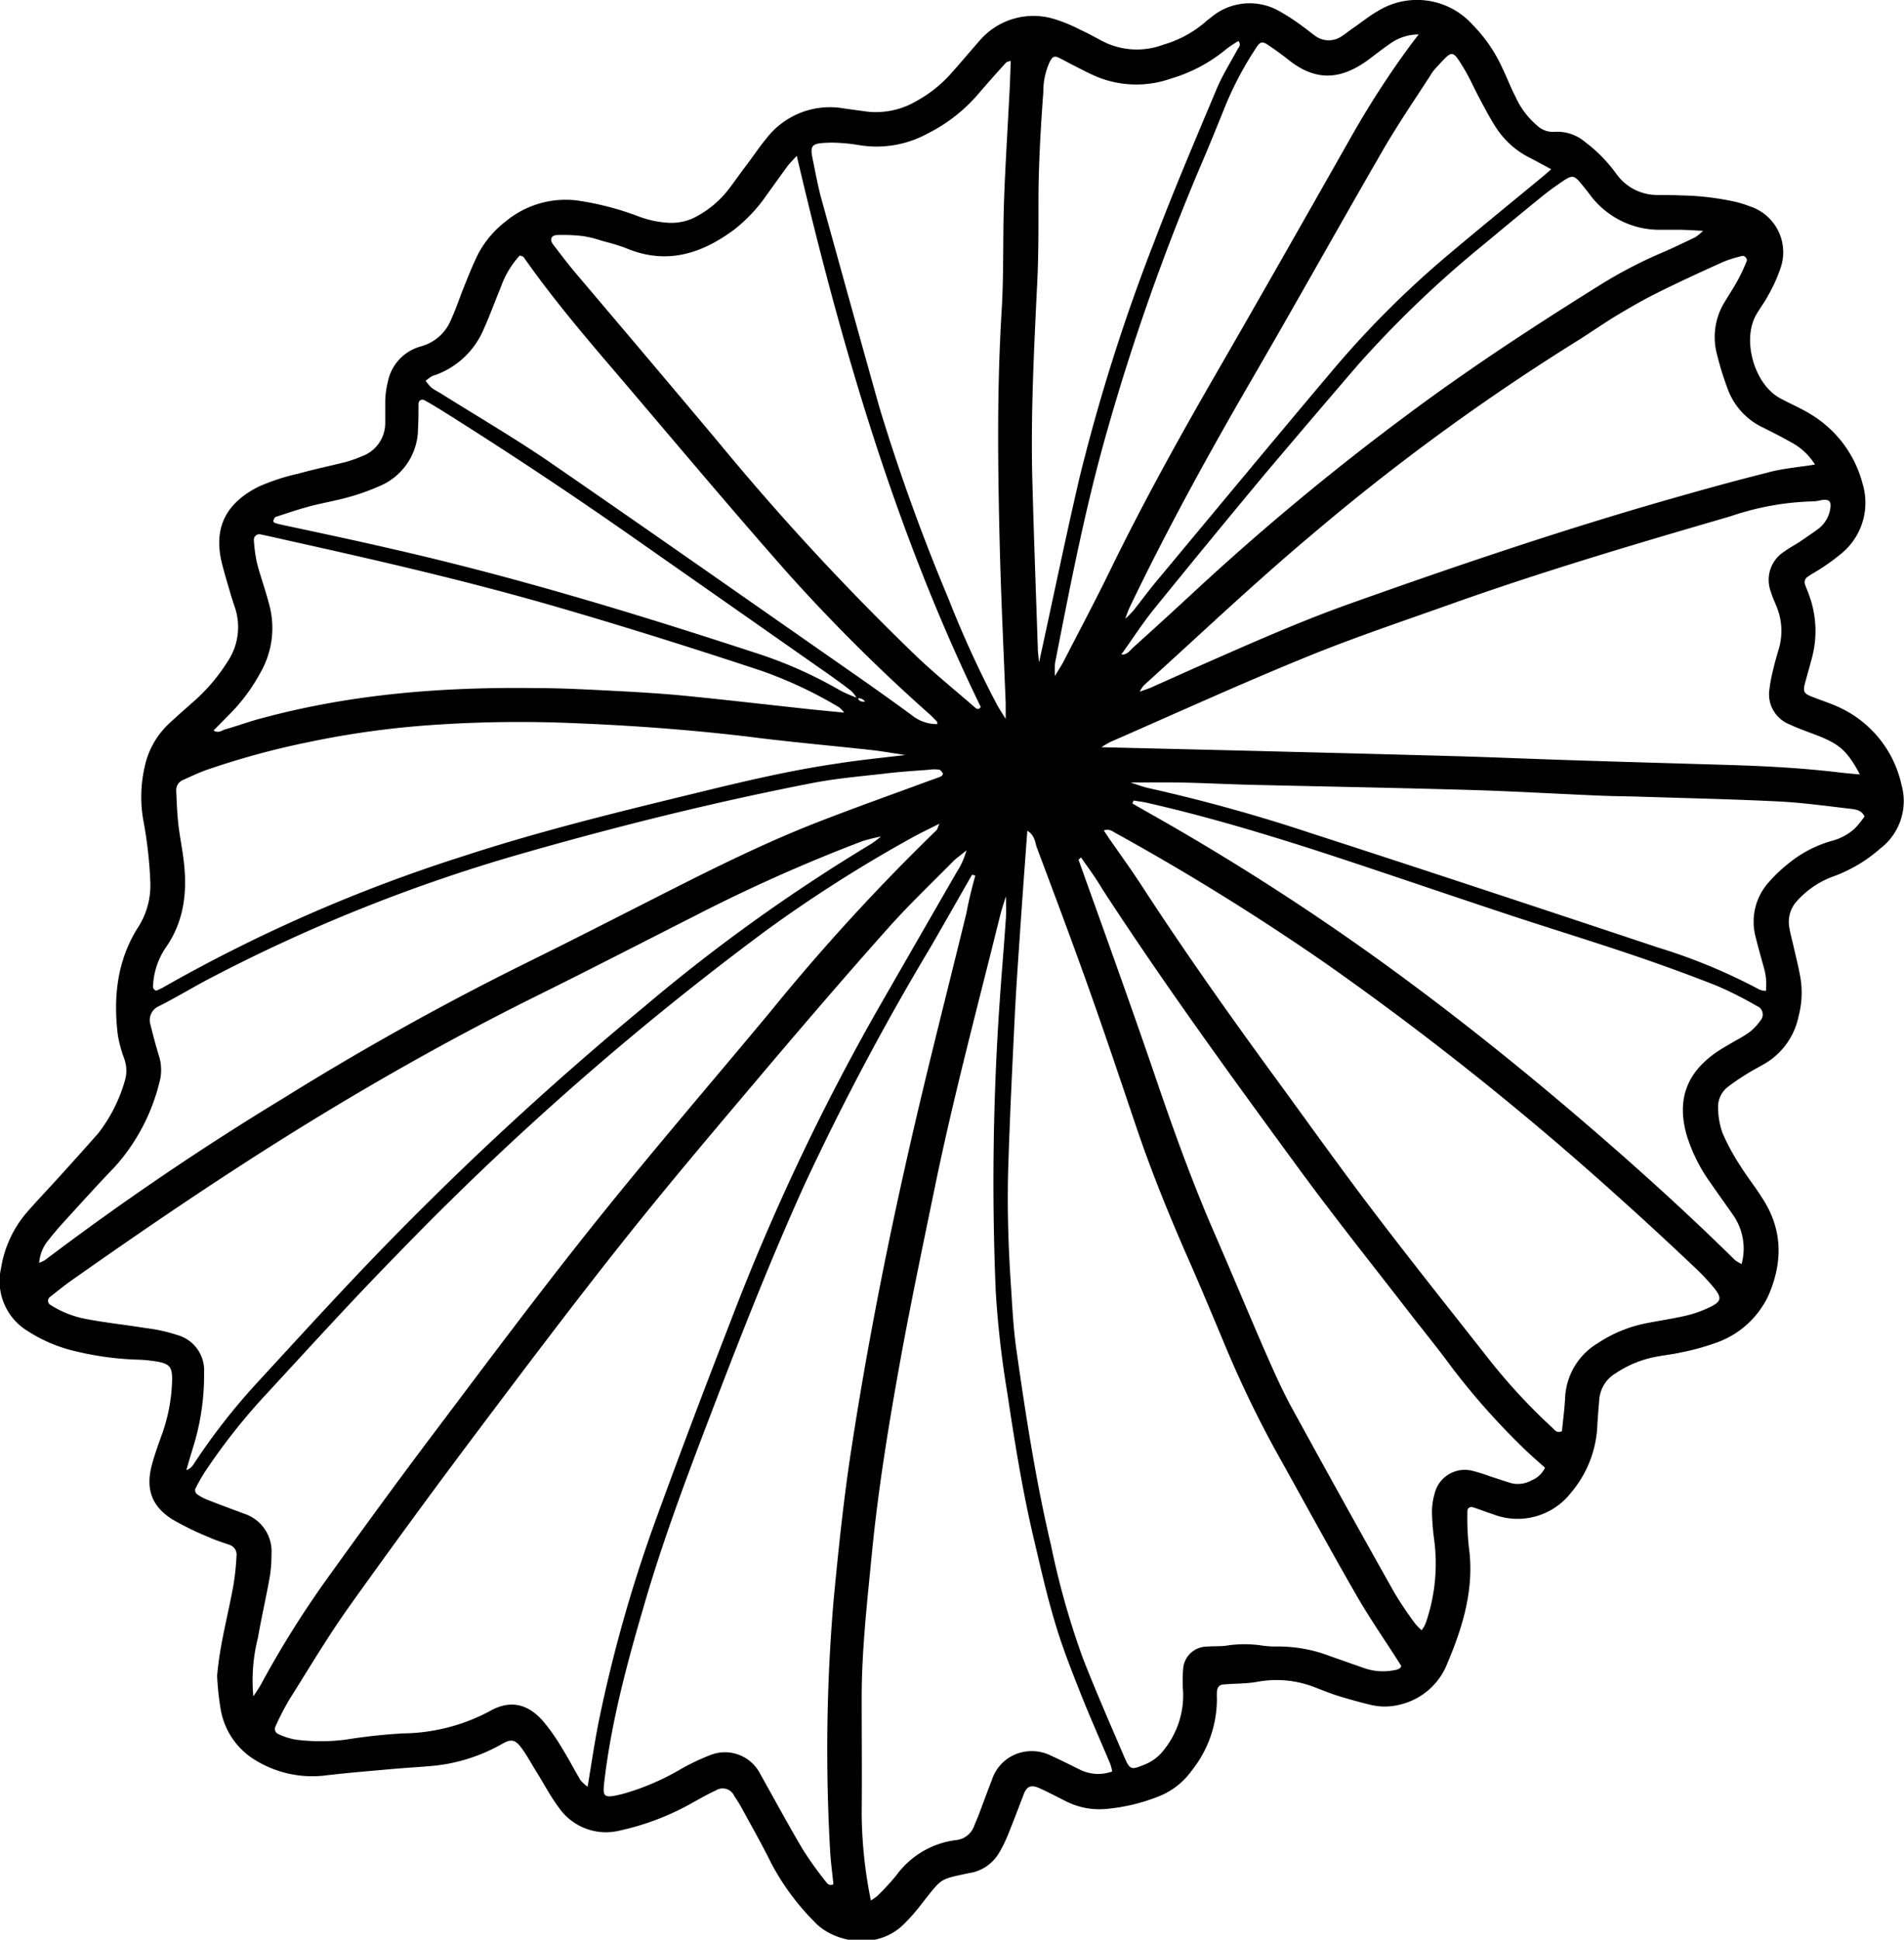 <svg xmlns="http://www.w3.org/2000/svg" viewBox="0 0 232.3 236.54"><title>Patella</title><g id="Layer_2" data-name="Layer 2"><g id="Inserted_Image_Image" data-name="Inserted Image Image"><path d="M26.49,204.37c.31-3.79,1.34-7.42,2-11.12a32.53,32.53,0,0,0,.37-3.56,1.23,1.23,0,0,0-.87-1.3c-.82-.3-1.67-.55-2.47-.92a35.5,35.5,0,0,1-4.51-2.2c-2.52-1.59-3.26-3.73-2.48-6.63.35-1.31.82-2.59,1.28-3.87A21.07,21.07,0,0,0,21,168.2c0-1.46-.29-1.86-1.71-2.14a17.49,17.49,0,0,0-2.62-.26,36.59,36.59,0,0,1-7.36-1,18.27,18.27,0,0,1-5.94-2.49,7.12,7.12,0,0,1-3.24-7.67,13.7,13.7,0,0,1,3.21-6.87c1.26-1.44,2.59-2.83,3.88-4.25,1.61-1.78,3.22-3.56,4.8-5.36a19,19,0,0,0,3.22-6.39,4.28,4.28,0,0,0-.14-2.82,15.19,15.19,0,0,1-.73-2.78c-.56-4.64-.07-9.11,2.51-13.14a9.44,9.44,0,0,0,1.46-5.46,51.24,51.24,0,0,0-.87-7.62,16.38,16.38,0,0,1,.18-6.43,10,10,0,0,1,2.86-5.17c.93-.88,1.89-1.72,2.85-2.57a22.29,22.29,0,0,0,4.38-5.06,7.55,7.55,0,0,0,.92-6.65c-.24-.68-.45-1.37-.65-2.06-.31-1.07-.64-2.14-.91-3.22-1.16-4.56.6-7.52,4.49-9.46a25.61,25.61,0,0,1,4.77-1.56c1.92-.54,3.88-.94,5.82-1.43a14.8,14.8,0,0,0,2-.71A4.3,4.3,0,0,0,47,51.57c0-.88,0-1.77,0-2.64a11,11,0,0,1,.32-2.37,5.6,5.6,0,0,1,4-4.31,5.51,5.51,0,0,0,3.68-3.2c.57-1.23,1-2.53,1.5-3.79s1.12-2.82,1.78-4.18A12.19,12.19,0,0,1,61.7,27a11.45,11.45,0,0,1,8.73-2.55,35.34,35.34,0,0,1,7.64,2,12.32,12.32,0,0,0,3.51.72,6.42,6.42,0,0,0,3.66-.92,12.31,12.31,0,0,0,3.46-2.92c.7-.88,1.33-1.8,2-2.7,1-1.28,1.86-2.61,2.88-3.84A9.78,9.78,0,0,1,103,13.23l2.85.39a9.75,9.75,0,0,0,6-1.32A15.72,15.72,0,0,0,116,9c1.17-1.31,2.3-2.65,3.48-4a8.66,8.66,0,0,1,9.14-2.68,18.37,18.37,0,0,1,3.1,1.27c.94.43,1.85.93,2.77,1.42a9.16,9.16,0,0,0,7.44.44,13.61,13.61,0,0,0,5.22-2.85c.18-.17.38-.3.57-.45a7.31,7.31,0,0,1,8.52-.7,24.38,24.38,0,0,1,2.61,1.71c.52.36,1,.77,1.53,1.15a2.79,2.79,0,0,0,3.36.08c.54-.34,1-.75,1.56-1.11.92-.65,1.8-1.36,2.77-1.91A9.11,9.11,0,0,1,179.65,3a18.29,18.29,0,0,1,3.65,5.31c.56,1.15,1,2.34,1.6,3.49a9.94,9.94,0,0,0,2.56,3.44,2.84,2.84,0,0,0,2.17.84,5.24,5.24,0,0,1,3.78,1.25,18.08,18.08,0,0,1,2.31,2.07,19.41,19.41,0,0,1,1.52,1.85,6.13,6.13,0,0,0,4.94,2.53c1,0,1.92,0,2.88.05a33.1,33.1,0,0,1,6.66.78,13.75,13.75,0,0,1,1.82.57,5.88,5.88,0,0,1,3.67,7.59A18.63,18.63,0,0,1,215.74,36c-.44.85-1.05,1.62-1.51,2.45-1.71,3.11-.16,8.42,2.93,10.1,1.27.69,2.61,1.25,3.81,2A14,14,0,0,1,227.25,59a8,8,0,0,1-2.74,8.62A25.25,25.25,0,0,1,222,69.43c-.47.31-1,.58-1.43.89a.79.79,0,0,0-.33,1c.14.37.29.74.43,1.12a12.67,12.67,0,0,1,.34,8c-.26,1-.56,2-.82,3-.22.85-.07,1.14.75,1.47,1.26.51,2.58.9,3.79,1.51A13.6,13.6,0,0,1,232,95.73a7.28,7.28,0,0,1-2.6,7.75,18,18,0,0,1-5.51,3.32,11,11,0,0,0-4.58,3,3.77,3.77,0,0,0-1,3.31c.11.7.31,1.4.47,2.1.3,1.32.64,2.64.88,4a11.21,11.21,0,0,1-.23,4.75,8.72,8.72,0,0,1-4.05,5.71c-.75.44-1.54.84-2.28,1.31a25.28,25.28,0,0,0-2.18,1.48,3.08,3.08,0,0,0-1.3,2.71,9.33,9.33,0,0,0,.54,3,26.64,26.64,0,0,0,2.17,4c.84,1.35,1.85,2.6,2.72,4,2.49,3.83,2.46,7.86.67,11.9a11.12,11.12,0,0,1-6.5,5.73,29.35,29.35,0,0,1-4.16,1.13c-1,.23-2.05.33-3.07.53a13.11,13.11,0,0,0-4.86,2,4.08,4.08,0,0,0-2,3.11c-.09,1-.17,2.07-.24,3.11a13.54,13.54,0,0,1-3.21,8.34,8.26,8.26,0,0,1-9.51,2.64c-.84-.27-1.65-.6-2.49-.86a.49.49,0,0,0-.65.49,34.2,34.2,0,0,0,.17,4.3c.72,5-.68,9.69-2.6,14.21a8.22,8.22,0,0,1-5.72,5.05,7.4,7.4,0,0,1-3.56.07c-1.24-.29-2.48-.64-3.69-1s-2.11-.74-3.16-1.14a12.79,12.79,0,0,0-7.06-.69c-1.33.24-2.71.2-4.07.32-.57,0-.83.34-.87.93a5.61,5.61,0,0,0,0,.71,14,14,0,0,1-3.09,8.89,9,9,0,0,1-3.91,3.08,22.72,22.72,0,0,1-6.5,1.57,9,9,0,0,1-4.89-.92c-1.07-.53-2.13-1.1-3.22-1.59s-1.6-.27-2,.83c-.63,1.64-1.25,3.28-1.91,4.91a16.56,16.56,0,0,1-1.07,2.15,5.11,5.11,0,0,1-3.19,2.36l-.47.09c-3.68.79-3.23.54-5.78,3.75a21.7,21.7,0,0,1-2.38,2.68c-3.28,3-8.4,2-10.71-.51a30,30,0,0,1-5.25-7.12c-1.09-2.22-2.32-4.38-3.51-6.56a18.31,18.31,0,0,0-1-1.64,1.55,1.55,0,0,0-2.26-.68c-.94.42-1.84.95-2.76,1.45a31.83,31.83,0,0,1-8.91,3.43,7,7,0,0,1-7.43-2.73c-1.06-1.39-1.88-3-2.8-4.45-.59-.95-1.12-1.95-1.78-2.85-.8-1.08-1.27-1.18-2.44-.5a21.16,21.16,0,0,1-8.87,2.69c-1.52.13-3,.21-4.55.35-2.62.23-5.25.45-7.87.75a13.29,13.29,0,0,1-9.15-2.08,9,9,0,0,1-3.83-5.87A33.71,33.71,0,0,1,26.49,204.37ZM105.61,85.58l.15.16-.2-.11a.87.87,0,0,0-1-.45,4.09,4.09,0,0,0-.68-.9c-1.27-1-2.57-1.91-3.88-2.82q-11.49-8.05-23-16.1T53.62,49.88c-.61-.37-1.23-.74-1.86-1.09a.48.48,0,0,0-.7.38c0,1,0,2.08-.06,3.11a7.63,7.63,0,0,1-4.7,7,27.23,27.23,0,0,1-3.83,1.36c-1.54.43-3.12.69-4.67,1.1-1.38.37-2.75.83-4.11,1.28-.16,0-.28.3-.34.48s.19.27.32.31c.38.12.77.19,1.16.28,4.68,1,9.38,2,14.05,3.09C63.45,70.55,77.75,74.89,92,79.56a52.43,52.43,0,0,1,10.51,4.64,17.53,17.53,0,0,0,2.17.94C104.82,85.59,105.22,85.57,105.61,85.58Zm31.12-5.78c.77.14,1.13-.49,1.58-.89q3.93-3.54,7.8-7.13a310.17,310.17,0,0,1,25.48-21.12c7.56-5.65,15.46-10.81,23.47-15.81a55.88,55.88,0,0,1,7.86-4.1c1.32-.57,2.62-1.2,3.91-1.82a6.83,6.83,0,0,0,.95-.78c-1.13-.06-1.9-.11-2.68-.13-1,0-1.92,0-2.88,0A10.55,10.55,0,0,1,194,23.77c-.15-.19-.29-.39-.44-.57-1.69-2.1-1.49-2.08-3.76-.5-.46.32-.91.66-1.35,1-2.47,2-4.95,4.05-7.41,6.1a131.79,131.79,0,0,0-15.41,14.75Q160,51.1,154.4,57.72q-6.83,8.2-13.56,16.5c-1.45,1.79-2.71,3.75-4.06,5.63a1.42,1.42,0,0,0-.13.12.4.4,0,0,0,0,.11Zm.52-4.31a10.31,10.31,0,0,0,1-1c.91-1.12,1.75-2.29,2.67-3.4,7.16-8.59,14.3-17.21,21.52-25.76a117.26,117.26,0,0,1,14.22-14.23c3.91-3.3,7.88-6.52,11.82-9.78l.78-.68c-.91-.49-1.72-.94-2.54-1.36a10.56,10.56,0,0,1-4.24-3.79c-.73-1.14-1.36-2.35-2-3.55s-1.11-2.31-1.76-3.4c-1.61-2.68-1.47-2.45-3.57-.21a4.79,4.79,0,0,0-.57.77c-2,3.09-4.07,6.12-5.91,9.3-5.4,9.34-10.65,18.77-16.07,28.09-5.22,9-10.22,18.09-14.72,27.46-.24.5-.41,1-.61,1.55l-.08.08ZM123.36,7.42c-.21.07-.49.08-.63.23q-1.7,1.86-3.34,3.77a19.75,19.75,0,0,1-6.19,4.85,13,13,0,0,1-8.36,1.43,20.88,20.88,0,0,0-2.38-.27,13.68,13.68,0,0,0-1.92,0c-1.45.08-1.7.39-1.43,1.76.32,1.57.61,3.14,1,4.68q3.57,12.95,7.2,25.87a241.61,241.61,0,0,0,8.39,23.22,128.56,128.56,0,0,0,6,13.09c.22.4.48.77,1,1.62,0-1,0-1.42,0-1.87-.25-6.47-.57-12.94-.73-19.41-.23-9.51-.35-19,.24-28.54.27-4.47.13-9,.29-13.43s.46-9.11.69-13.66c.06-1.11.08-2.23.13-3.34l.08-.12ZM107.53,102a22.07,22.07,0,0,0-2.3.57,200.29,200.29,0,0,0-20.58,9.18c-6.42,3.25-12.81,6.55-19.26,9.74-8.68,4.3-17.14,9-25.42,14-10.62,6.42-20.89,13.36-31,20.48-1,.69-1.92,1.44-2.86,2.18a.58.58,0,0,0,.08,1,12.2,12.2,0,0,0,4.45,1.72c2.36.45,4.74.69,7.11,1.08a20.16,20.16,0,0,1,3.95.87,4.47,4.47,0,0,1,3.2,4.55,29.5,29.5,0,0,1-1.16,8.52c-.34,1.13-.69,2.26-1,3.39a1.75,1.75,0,0,0,.88-.72,76.78,76.78,0,0,1,7.66-9.84c5.2-5.64,10.37-11.33,15.72-16.83a398.66,398.66,0,0,1,31.57-29.1,212.67,212.67,0,0,1,27.65-19.84,12.64,12.64,0,0,0,1.33-1l.13-.14Zm17.81-.69c-.35,4.74-.69,9.36-1,14-.22,3.19-.43,6.38-.58,9.57-.28,5.75-.56,11.49-.74,17.24-.16,5,0,10.07.35,15.1.15,2.47.29,4.95.64,7.4,1.14,8,2.37,16,4.22,23.82a98.61,98.61,0,0,0,3.91,13.83c1.57,4,3.32,8,5,11.92.71,1.66.85,1.67,2.49,1a5.51,5.51,0,0,0,2.43-1.87,10.61,10.61,0,0,0,2.29-6.91,18.34,18.34,0,0,1,0-2.87,2.91,2.91,0,0,1,2.83-2.74c.87-.08,1.76,0,2.63-.15a14.53,14.53,0,0,1,4.06,0,11.15,11.15,0,0,0,1.91.13,17.9,17.9,0,0,1,6.56,1.2l4.07,1.43a7,7,0,0,0,3.55.29c.45-.07.93-.18,1-.55-1.89-3-3.81-5.72-5.47-8.62-3.39-5.89-6.63-11.86-9.94-17.79a132.84,132.84,0,0,1-6.3-13.19c-1.39-3.31-2.77-6.63-4.22-9.92-2.35-5.34-4.55-10.74-6.42-16.27s-3.77-11.21-5.75-16.77c-2.06-5.8-4.23-11.56-6.39-17.32C126.27,102.59,126.19,101.81,125.34,101.31Zm-7.42,2.38c-.81.68-1.31,1-1.74,1.46-2.64,2.67-5.37,5.27-7.86,8.07-4.74,5.31-9.38,10.71-14,16.14-6.09,7.21-12.22,14.39-18.1,21.77-6.42,8.07-12.62,16.32-18.82,24.56Q49.85,185.76,42.54,196c-2.59,3.65-4.88,7.51-7.27,11.3a33.06,33.06,0,0,0-1.64,3.19.69.69,0,0,0,.39,1,8.17,8.17,0,0,0,2,.64,23.56,23.56,0,0,0,6.22,0,69.29,69.29,0,0,1,6.9-.75,23,23,0,0,0,10.57-2.69c2.42-1.4,4.59-1,6.49,1.13a23.49,23.49,0,0,1,2.34,3.31c.81,1.29,1.5,2.64,2.28,3.95a5,5,0,0,0,.87.8c.5-2.94.89-5.71,1.46-8.44a174.6,174.6,0,0,1,6.73-23.75c3-8.27,6.12-16.48,9.3-24.68A275.36,275.36,0,0,1,107,123.25q4.83-8.41,9.69-16.84A9.67,9.67,0,0,0,117.92,103.69Zm1,3.06-.33-.07c-1.67,2.91-3.32,5.83-5,8.73a315,315,0,0,0-15.51,29.22c-3.89,8.6-7.36,17.37-10.73,26.17-3,7.84-6,15.67-8.41,23.73-2.17,7.36-4.24,14.74-5.17,22.39-.26,2.15-.28,2.45,2,1.89.54-.13,1.08-.31,1.61-.48a30.33,30.33,0,0,0,5.45-2.46A26.59,26.59,0,0,1,86.73,214a4.82,4.82,0,0,1,6,2.28c1.72,3.07,3.39,6.16,5.18,9.19a42.22,42.22,0,0,0,2.77,3.89c.2.26.44.67,1,.42-.14-1.43-.34-2.85-.41-4.28a215.78,215.78,0,0,1,.42-30.19c.58-6.13,1.21-12.25,2.14-18.34,1.85-12.09,4.19-24.09,6.89-36,2.23-9.9,4.77-19.73,7.18-29.58C118.19,109.83,118.57,108.29,119,106.75Zm-88,100.11c.4-.63.67-1,.89-1.4a120.79,120.79,0,0,1,8-12.81c4.31-6,8.62-11.92,13.05-17.79,6.59-8.74,13.14-17.53,20-26.08s14-16.85,21-25.25a252.88,252.88,0,0,1,20.39-22.28c.12-.1.15-.31.36-.8-1.33.67-2.33,1.14-3.3,1.68a168.89,168.89,0,0,0-18,11.46,365.82,365.82,0,0,0-45,39.53c-5.37,5.48-10.53,11.16-15.74,16.8A74.45,74.45,0,0,0,25,179.49a20.39,20.39,0,0,0-1.18,2.09.65.65,0,0,0,.18.6,5.45,5.45,0,0,0,1.25.69c1.48.59,3,1.14,4.48,1.7a4.84,4.84,0,0,1,3.39,5,16,16,0,0,1-.23,2.86c-.44,2.44-1,4.86-1.42,7.29A21,21,0,0,0,30.91,206.86Zm91.83-97.59c-.33,1-.54,1.65-.7,2.26-2.76,11.17-5.75,22.29-8.06,33.57-1.37,6.66-2.77,13.31-4,20-1.46,8-2.8,16.06-3.6,24.19-.57,5.89-1.25,11.76-1.26,17.69,0,4.72.05,9.44,0,14.16a55.13,55.13,0,0,0,1.12,10.61,5.69,5.69,0,0,0,.82-.58,29.51,29.51,0,0,0,2.28-2.47,10.64,10.64,0,0,1,7.22-4.3,2.64,2.64,0,0,0,2.31-1.8c.2-.52.44-1,.63-1.56.51-1.34,1-2.7,1.51-4a5.06,5.06,0,0,1,4.22-3.46,5.27,5.27,0,0,1,3,.52c1.17.53,2.31,1.11,3.46,1.67a5,5,0,0,0,4,.25,6.71,6.71,0,0,0-.25-.94c-1.24-2.95-2.55-5.87-3.72-8.85-1.09-2.75-2.17-5.51-3-8.33-1-3.29-1.75-6.65-2.54-10-1.43-6-2.4-12.07-3.31-18.15a117.71,117.71,0,0,1-1.4-12.39,318.91,318.91,0,0,1,.49-35.25c.22-3.27.51-6.54.73-9.81C122.79,111.42,122.74,110.57,122.74,109.27Zm11.64-18.15c8.26.2,16,.38,23.76.58q9.72.24,19.42.51c4.8.14,9.59.35,14.38.5,6.07.2,12.15.37,18.22.55,4.79.14,9.58.37,14.35.95.76.09,1.53.15,2.4.23-1.45-2.72-2.4-3.62-4.81-4.6-1.26-.51-2.56-.93-3.79-1.51a3.94,3.94,0,0,1-2.44-4.26,18.55,18.55,0,0,1,.44-2.34c.2-.86.44-1.71.69-2.55a7.82,7.82,0,0,0-.33-5.39c-.21-.52-.44-1-.6-1.56a4.09,4.09,0,0,1,1.66-5c.64-.47,1.36-.83,2-1.27s1.48-1,2.16-1.51A3.82,3.82,0,0,0,223.31,62c.14-.91-.16-1.17-1.16-1a4.36,4.36,0,0,1-.94.14,33.79,33.79,0,0,0-10.11,1.83c-11.35,3.3-22.69,6.65-33.84,10.61-6,2.14-12.1,4.17-18,6.59-8,3.26-15.84,6.84-23.75,10.29A12.55,12.55,0,0,0,134.38,91.12Zm.28,10.15.77,1.15c1.23,1.77,2.5,3.52,3.68,5.32,5,7.7,10.3,15.23,15.72,22.66,4.16,5.67,8.23,11.41,12.48,17,4.79,6.31,9.73,12.49,14.62,18.71a72.56,72.56,0,0,0,7.52,8.06c.26.25.5.63,1.11.35.12-1.28.31-2.62.38-4a8.2,8.2,0,0,1,4-6.73,16.46,16.46,0,0,1,5.72-2.39c1.64-.33,3.31-.57,4.94-.94a14.19,14.19,0,0,0,2.71-.92c1.8-.82,1.88-1.23.54-2.8a27.88,27.88,0,0,0-2.33-2.41c-3-2.84-6.07-5.68-9.17-8.45a375.37,375.37,0,0,0-35.6-28.39,298,298,0,0,0-25.46-15.8C135.83,101.48,135.44,101,134.66,101.27ZM4.78,154a4.84,4.84,0,0,0,.7-.33,344.65,344.65,0,0,1,29.15-19.78q14.46-9,29.74-16.55c5.87-2.89,11.7-5.89,17.55-8.85s11.73-5.85,17.84-8.23c4.39-1.71,8.83-3.29,13.26-4.92.59-.22,1.2-.42,1.79-.66.12-.05.27-.3.23-.36s-.26-.43-.44-.46a4.29,4.29,0,0,0-1.19,0c-1.75.14-3.51.24-5.25.45-3.09.36-6.21.61-9.26,1.22C87.14,97.82,75.52,100.71,64,104a201.58,201.58,0,0,0-39.08,15.67c-1.84,1-3.62,2.06-5.47,3A1.86,1.86,0,0,0,18.37,125q.45,1.86,1,3.69a5.63,5.63,0,0,1,.08,3.3A24,24,0,0,1,14,142.3c-1.93,2-3.82,4.09-5.71,6.16-.8.88-1.61,1.77-2.34,2.72A4.85,4.85,0,0,0,4.78,154ZM221.44,56.65a7.67,7.67,0,0,0-3-2.76c-1.11-.63-2.25-1.21-3.4-1.78a8.38,8.38,0,0,1-4.25-4.68,38.21,38.21,0,0,1-1.34-4.34,8.17,8.17,0,0,1,.81-6c.59-1,1.27-2,1.85-3.09a21.09,21.09,0,0,0,1-2.17c.11-.27-.26-.69-.54-.62a16.11,16.11,0,0,0-2.27.7c-2.7,1.22-5.39,2.45-8,3.75-1.64.81-3.24,1.73-4.82,2.67s-3.1,2-4.66,3a273,273,0,0,0-32.92,24c-7,5.88-13.59,12.15-20.36,18.26a4.5,4.5,0,0,0-.49.76c.66-.24,1-.35,1.37-.5l5.25-2.35c6.22-2.73,12.42-5.52,18.82-7.81,12.8-4.56,25.67-8.93,38.73-12.68,4.07-1.16,8.15-2.31,12.26-3.33C217.34,57.13,219.34,57,221.44,56.65Zm-111,35.42c-1.72-.26-2.89-.47-4.07-.6-5.09-.56-10.18-1-15.25-1.66C84.24,89,77.3,88.48,70.36,88.2a154.85,154.85,0,0,0-17.5.2,109.29,109.29,0,0,0-15.18,2.09,97.93,97.93,0,0,0-12.48,3.4c-1,.35-1.91.8-2.86,1.22a1.34,1.34,0,0,0-.84,1.34c.06,1.36.11,2.72.26,4.06s.45,2.84.63,4.27c.49,3.83.13,7.49-2.17,10.78a9,9,0,0,0-1.52,4.25c0,.35-.21.79.37,1,.25-.12.54-.23.82-.39a190.34,190.34,0,0,1,36.59-16c9.43-3.09,19.05-5.43,28.68-7.77,5.67-1.38,11.35-2.73,17.13-3.56C104.81,92.69,107.36,92.44,110.47,92.07Zm21.43,12.5-.28.28c.27.74.53,1.49.8,2.24,3,8.35,6,16.69,8.86,25.08,2.15,6.27,4.41,12.5,7.08,18.58,2,4.61,3.93,9.26,5.94,13.88,1,2.27,2,4.55,3.16,6.72q6.27,11.46,12.68,22.85a45.08,45.08,0,0,0,2.53,3.77,6.3,6.3,0,0,0,.81.83,5.81,5.81,0,0,0,.33-.5,4.93,4.93,0,0,0,.27-.67,22.14,22.14,0,0,0,.92-9.93,28.89,28.89,0,0,1-.26-3.34,7.72,7.72,0,0,1,.3-2.13,3.79,3.79,0,0,1,4.56-2.89,20.71,20.71,0,0,1,2.28.71c.84.27,1.67.55,2.51.81a3.44,3.44,0,0,0,2.55-.36,3.07,3.07,0,0,0,1.59-1.52c-1.13-1-2.17-1.91-3.12-2.87a87.19,87.19,0,0,1-8.24-9.35c-1.47-2-3-3.91-4.55-5.87-4.74-6.14-9.59-12.19-14.17-18.44-8.22-11.22-16.41-22.46-24-34.14C133.66,107,132.76,105.82,131.9,104.57ZM97.21,19c-.5.56-.85.89-1.13,1.26-.85,1.16-1.68,2.33-2.53,3.5a19,19,0,0,1-3.91,4.19c-3.92,2.93-8.14,4.35-13,2.42-1-.42-2.12-.72-3.19-1a13.81,13.81,0,0,0-2.32-.58,21.44,21.44,0,0,0-3.1-.13c-.76,0-1,.53-.57,1.12.92,1.21,1.84,2.41,2.82,3.58C76.05,40.16,81.84,47,87.59,53.85A309.27,309.27,0,0,0,112,80.21c2.21,2.08,4.58,4,6.88,6,.22.18.49.45.78,0C109.28,64.91,102.68,42.32,97.21,19Zm41.08,78.63-.13.35c.68.4,1.37.79,2.06,1.18a301.49,301.49,0,0,1,30.39,19.62c8.44,6.2,16.58,12.78,24.49,19.64,5.68,4.92,11.26,10,16.59,15.25a4.12,4.12,0,0,0,.8.47,7.17,7.17,0,0,0-1.11-6.07c-.86-1.25-1.76-2.47-2.62-3.73a20,20,0,0,1-3-6c-1.17-4.25,0-7.48,3.62-10,.79-.55,1.64-1,2.46-1.49a13.47,13.47,0,0,0,1.63-1,6.81,6.81,0,0,0,1.3-1.38,1.11,1.11,0,0,0-.44-1.8,44.42,44.42,0,0,0-4.92-2.48q-5.24-2.06-10.57-3.85c-4.92-1.66-9.89-3.18-14.82-4.81-7.43-2.46-14.82-5-22.26-7.44-7.22-2.34-14.49-4.53-21.89-6.21C139.37,97.77,138.82,97.71,138.29,97.62Zm-.35-2.2c1,.32,1.6.55,2.21.68A203.5,203.5,0,0,1,160,101.62c14.13,4.57,28.24,9.25,42.33,13.94a69.37,69.37,0,0,1,12.38,5.14,2.86,2.86,0,0,0,.74.14,7.31,7.31,0,0,0-.26-2.89c-.34-1.23-.69-2.46-1-3.71a7.21,7.21,0,0,1,1.5-6.53,19,19,0,0,1,3-2.79,14.47,14.47,0,0,1,4.92-2.41,6.75,6.75,0,0,0,2.7-1.49,12.57,12.57,0,0,0,1.17-1.45c-.34-.79-1.09-.87-1.77-.95-2.86-.33-5.71-.73-8.58-.88-5.59-.28-11.18-.4-16.78-.58-1.75-.06-3.51-.06-5.27-.14-5.27-.22-10.54-.54-15.81-.69-8.95-.26-17.9-.42-26.85-.63-2.71-.07-5.43-.21-8.14-.27C142.3,95.39,140.34,95.42,137.94,95.42Zm-9.23-13c.51-.85.81-1.3,1.06-1.78,1.9-3.7,3.86-7.37,5.68-11.11,3.9-8,8.18-15.75,12.61-23.44,5.72-9.9,11.36-19.84,17-29.78a111.46,111.46,0,0,1,6.35-9.89c.5-.69,1-1.37,1.68-2.23a6,6,0,0,0-3.54,1.16c-.92.63-1.79,1.33-2.7,2-3.5,2.53-6.51,2.44-9.65-.07-.81-.64-1.66-1.25-2.52-1.83-.66-.44-.93-.37-1.37.29a41.47,41.47,0,0,0-4,7.63c-.87,2.15-1.74,4.3-2.65,6.43a273.38,273.38,0,0,0-11.59,32.76c-2.66,9.3-4.49,18.81-6.35,28.3A10.71,10.71,0,0,0,128.71,82.41ZM103,86.9a3.94,3.94,0,0,0-.63-.65,51.77,51.77,0,0,0-9.53-4.47c-8.65-2.86-17.33-5.59-26.09-8.11C56.42,70.72,46,68.32,35.54,66c-1.24-.28-2.49-.57-3.74-.83a.67.67,0,0,0-.83.63,17.83,17.83,0,0,0,.38,2.83c.41,1.62,1,3.21,1.42,4.83a10.89,10.89,0,0,1-1,8.57,21.94,21.94,0,0,1-3.86,5.17l-1.86,1.88c.6.37,1,0,1.43-.14,1.54-.43,3.05-1,4.59-1.39,10.9-2.93,22-3.79,33.26-3.64,3,0,5.91.15,8.86.3s6.07.32,9.09.61c5.25.51,10.49,1.13,15.73,1.69C100.28,86.64,101.53,86.76,103,86.9Zm23.79-6.2c1.71-7.81,3.22-15.16,4.92-22.46a229.93,229.93,0,0,1,9.12-28.77c2.35-6.2,4.95-12.3,7.52-18.41C149.06,9.3,150.1,7.67,151,6c.13-.25.46-.48.1-1a14,14,0,0,0-1.5,1,18.86,18.86,0,0,1-6.73,3.58,12.7,12.7,0,0,1-9.14-.26c-.88-.38-1.73-.83-2.58-1.26-.65-.32-1.27-.68-1.92-1s-.83-.1-1.15.47a8.7,8.7,0,0,0-.79,3.72c-.34,4.62-.61,9.25-.59,13.89,0,3.36,0,6.72-.19,10.07-.37,7.74-.76,15.49-.56,23.25.18,6.87.44,13.74.67,20.61C126.62,79.48,126.68,79.87,126.76,80.7Zm-12.44,7.6c0-.13,0-.22,0-.26-.33-.34-.65-.69-1-1A212.72,212.72,0,0,1,95.85,69.6c-7.4-8.39-14.59-17-21.84-25.48C70.49,40,67,35.8,63.89,31.36c-.07-.1-.26-.12-.47-.21A11.14,11.14,0,0,0,61.11,35c-.71,1.69-1.32,3.43-2.08,5.1a10.12,10.12,0,0,1-5.91,5.63,2.41,2.41,0,0,0-.45.16c-.26.16-.5.36-.74.54a5.39,5.39,0,0,0,.72.85c.38.29.82.5,1.22.75,4.33,2.72,8.76,5.3,13,8.19,12.5,8.6,24.93,17.33,37.38,26,2.36,1.65,4.7,3.31,7,5A4.86,4.86,0,0,0,114.32,88.3Z"/></g></g></svg>